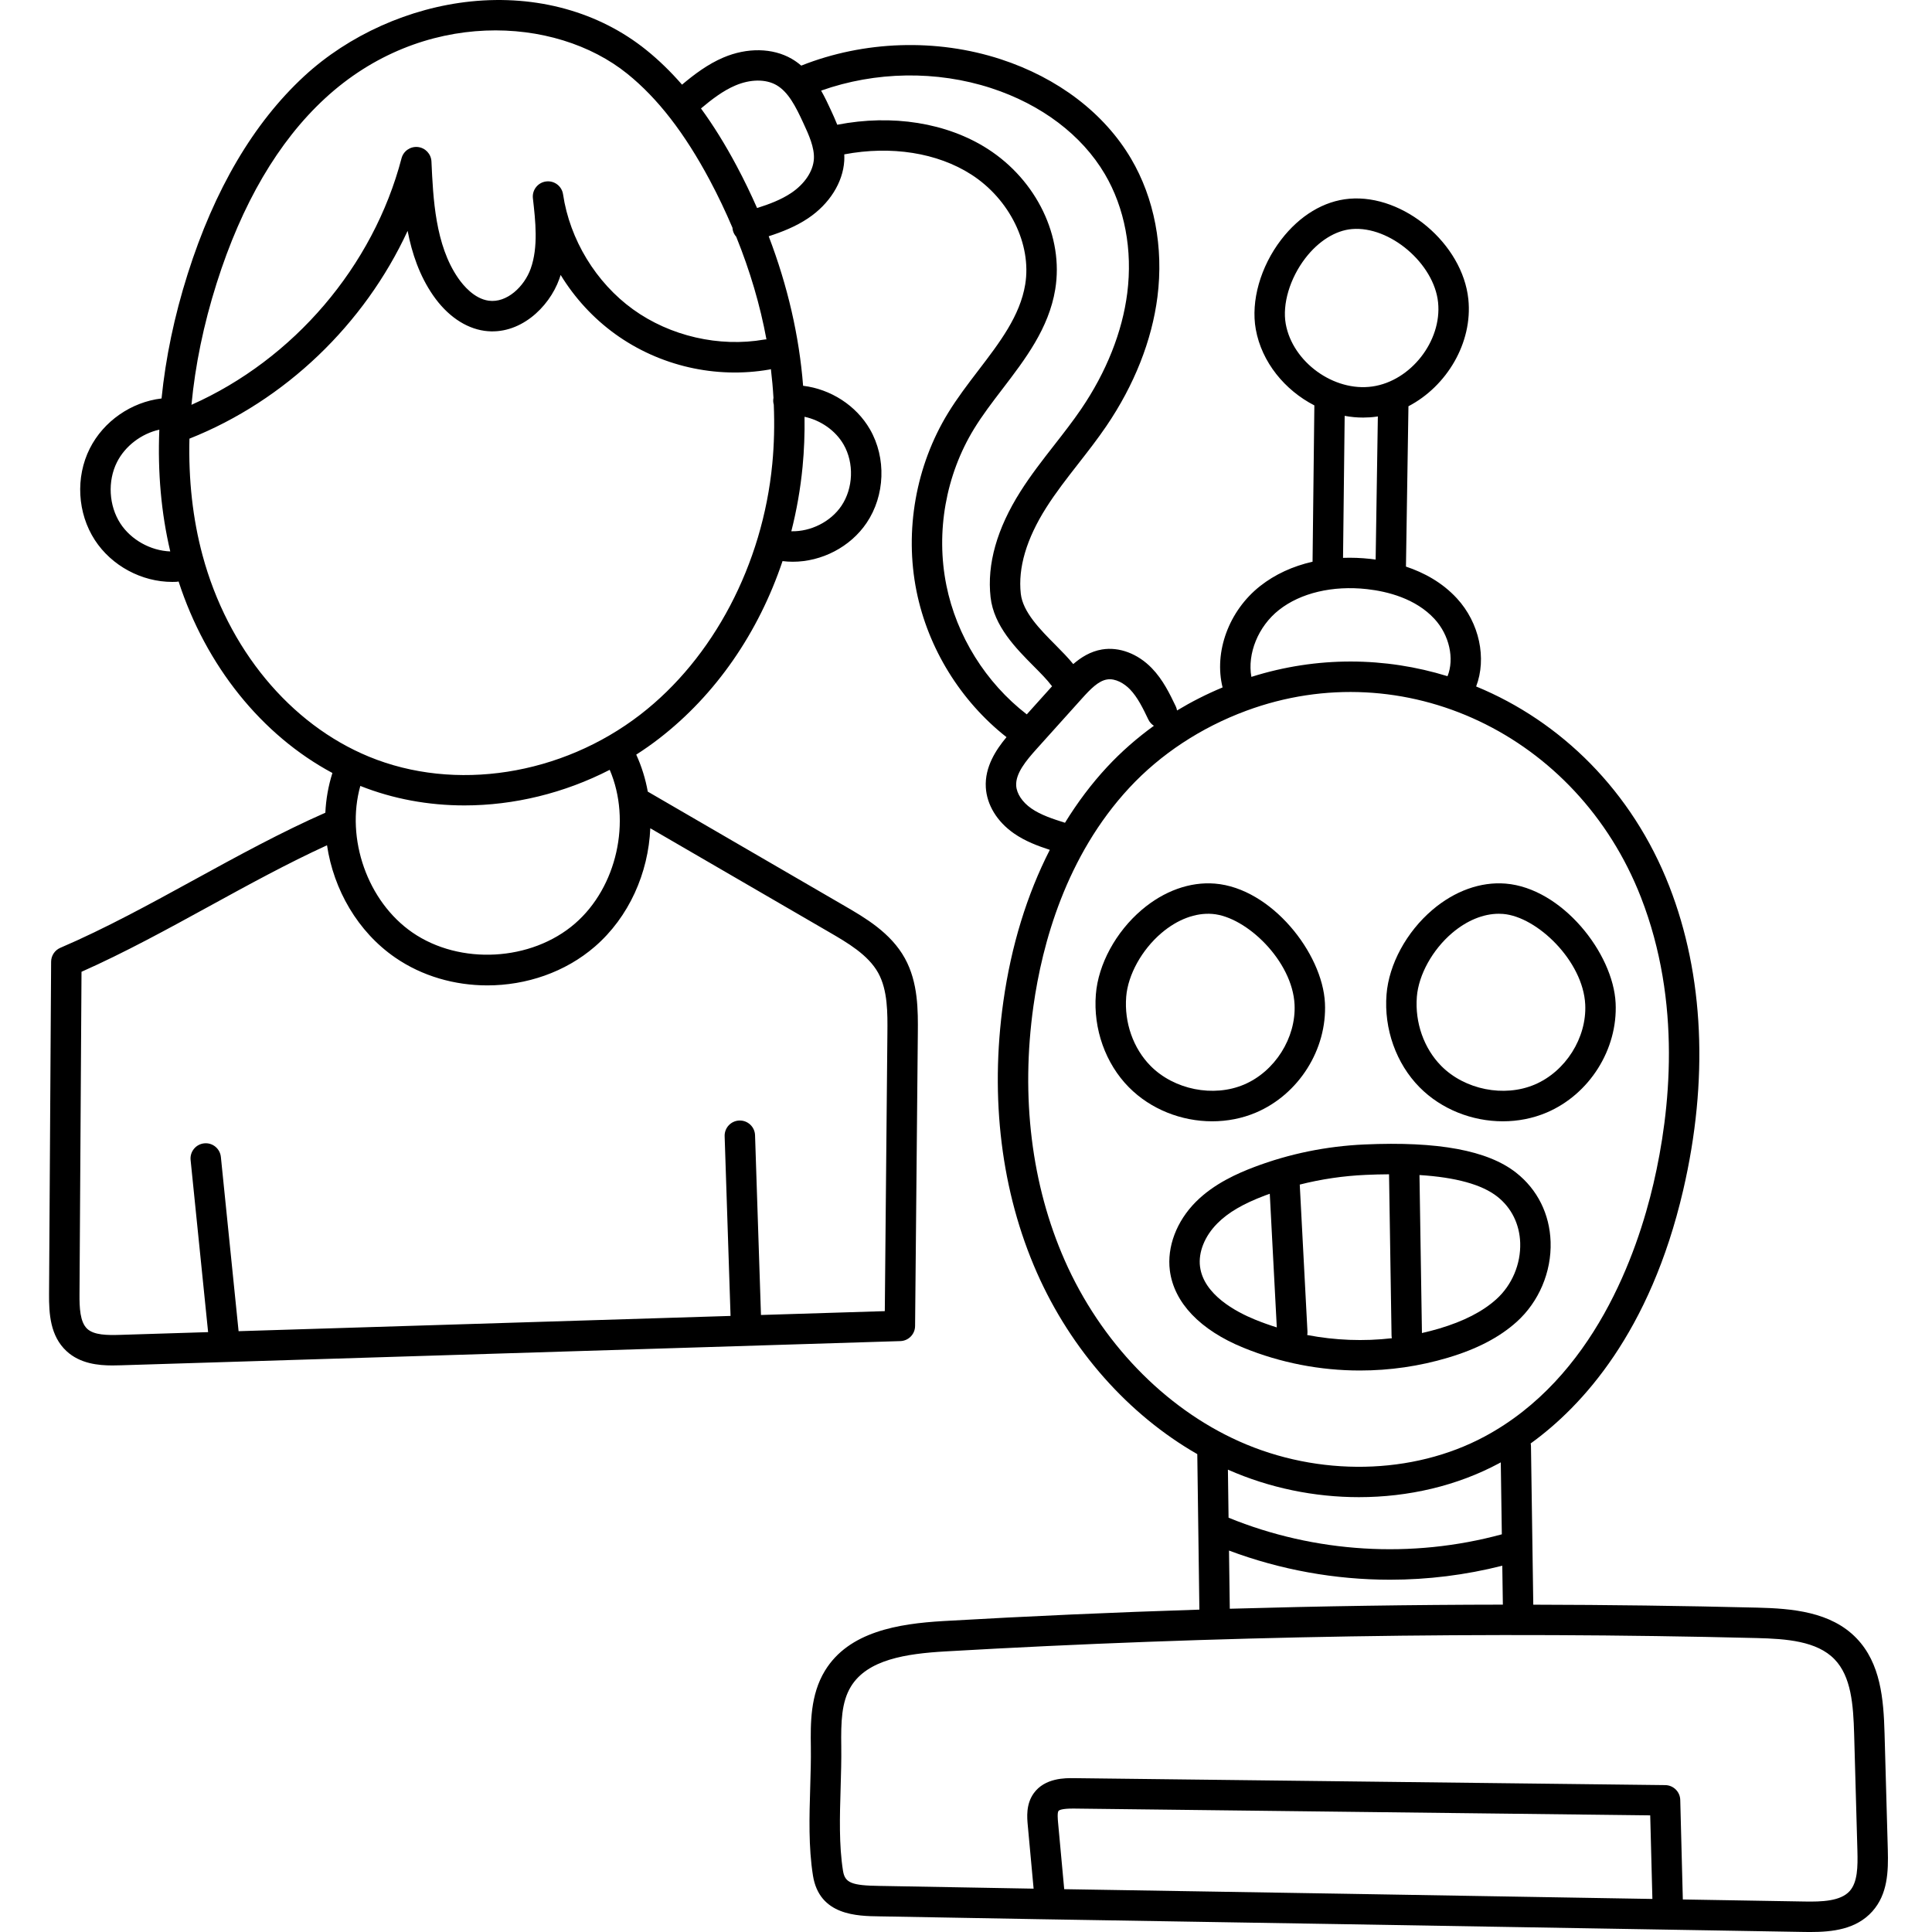 <svg height="511pt" viewBox="-12 0 511 512" width="511pt" xmlns="http://www.w3.org/2000/svg"><path d="m320.32 294.852c11.367-4.824 18.895-16.758 18.305-29.02-.633-13.242-14.215-30.457-29.16-31.668-6.605-.535-13.496 1.938-19.398 6.961-6.863 5.844-11.52 14.422-12.152 22.395-.727 9.145 2.551 18.348 8.762 24.629h.004c5.785 5.848 13.938 9.008 22.059 9.008 3.961 0 7.914-.75 11.582-2.305zm-34.367-30.691c.461-5.828 4.129-12.457 9.34-16.895 4.258-3.629 9.066-5.426 13.52-5.062 9.035.73 21.207 12.508 21.758 24.012.426 8.82-5.211 17.738-13.398 21.211-8.105 3.441-18.52 1.359-24.762-4.949-4.586-4.637-7-11.48-6.457-18.316zm0 0"/><path d="m363.707 288.148c5.789 5.848 13.938 9.008 22.062 9.008 3.961 0 7.914-.75 11.582-2.305 11.367-4.824 18.895-16.758 18.305-29.02-.633-13.242-14.215-30.453-29.16-31.668-6.605-.535-13.496 1.938-19.398 6.965-6.863 5.84-11.52 14.422-12.152 22.395-.727 9.141 2.551 18.348 8.762 24.625zm-.727-23.988c.465-5.828 4.129-12.457 9.34-16.895 3.902-3.32 8.258-5.109 12.387-5.109.383 0 .758.016 1.137.047 9.031.73 21.207 12.508 21.758 24.012.422 8.82-5.215 17.738-13.402 21.211-8.105 3.441-18.52 1.359-24.762-4.949-4.586-4.637-7-11.48-6.457-18.316zm0 0"/><path d="m347.902 363.199c7.867 0 15.742-1.129 23.344-3.402 7.684-2.293 13.625-5.395 18.168-9.477 5.906-5.309 9.277-13.242 9.012-21.223-.246-7.379-3.496-13.891-9.156-18.336-7.516-5.898-20.664-8.34-40.195-7.465-10.09.453-19.906 2.465-29.172 5.973-4.336 1.641-10.66 4.383-15.5 9.242-5.113 5.133-7.684 11.934-6.879 18.195 1.094 8.512 8.027 15.781 19.523 20.465 9.828 4.008 20.332 6.027 30.855 6.027zm42.465-33.836c.188 5.629-2.184 11.223-6.344 14.961-3.637 3.266-8.57 5.801-15.082 7.746-1.527.457-3.066.844-4.613 1.199l-.652-41.871c9.641.605 16.547 2.516 20.613 5.707 3.754 2.945 5.914 7.301 6.078 12.258zm-40.93-18.008c2.148-.098 4.195-.145 6.172-.156l.664 42.695c.004.258.035.508.086.75-7.473.859-15.047.566-22.434-.852.055-.301.082-.605.066-.922l-2.043-38.945c5.68-1.438 11.527-2.305 17.488-2.57zm-43.918 24.32c-.488-3.805 1.23-8.098 4.598-11.473 2.883-2.895 6.781-5.176 12.641-7.395.414-.156.832-.297 1.246-.445l1.859 35.414c-1.949-.609-3.875-1.297-5.773-2.07-5.031-2.051-13.613-6.602-14.57-14.031zm0 0"/><path d="m487.789 490.211-.863-30.852c-.254-9.113-1.039-18.566-7.43-25.203-6.789-7.055-17.133-7.891-26.293-8.117-19.73-.488-39.535-.742-59.367-.781l-.613-42.039c-.004-.234-.039-.465-.078-.691 13.711-9.906 31.668-29.527 40.402-67.055 6.789-29.176 5.523-57.051-3.672-80.617-9.824-25.188-28.723-43.695-51.18-52.934 2.832-7.438.891-16.852-5.109-23.359-3.918-4.25-8.777-6.836-13.492-8.41l.66-42.492c10.137-5.289 17.062-16.816 15.875-28.352-1.512-14.668-17.125-27.867-31.539-26.641-6.723.574-13.141 4.434-18.078 10.867-5.484 7.156-8.059 16.25-6.715 23.727 1.57 8.734 7.707 16.152 15.523 20.172l-.477 41.426c-5.238 1.188-9.969 3.355-13.895 6.453-8.34 6.578-12.273 17.52-9.949 26.863-4.199 1.746-8.234 3.793-12.074 6.109-.059-.359-.152-.719-.32-1.066-1.594-3.324-3.402-7.094-6.375-10.164-3.727-3.844-8.656-5.691-13.188-4.938-3.059.508-5.57 2.098-7.621 3.871-1.348-1.668-2.977-3.328-4.703-5.066-4.055-4.082-8.648-8.711-9.195-13.566-.77-6.879 1.496-14.555 6.734-22.816 2.543-4.016 5.449-7.734 8.52-11.672 2.488-3.188 5.059-6.48 7.406-9.93 7.406-10.879 12.094-22.734 13.555-34.281 1.66-13.133-.824-26.137-6.996-36.613-7.098-12.047-19.375-21.406-34.566-26.359-17.023-5.547-36.184-4.902-52.836 1.703-.785-.672-1.633-1.289-2.566-1.824-5.016-2.887-11.773-3.004-18.07-.32-4.172 1.777-7.75 4.496-10.957 7.188-3.016-3.461-6.156-6.508-9.445-9.16-12.539-10.113-29.066-14.688-46.539-12.887-16.238 1.68-32.324 8.891-44.125 19.781-13.414 12.383-23.812 30.035-30.91 52.469-3.543 11.191-5.836 22.242-6.914 32.961-8.012.941-15.379 6.031-19.016 13.258-3.832 7.609-3.301 17.141 1.348 24.281 4.441 6.816 12.395 11.078 20.512 11.078.383 0 .77-.008 1.152-.027.18-.012.352-.051.523-.082 7.262 22.371 22.031 40.707 40.762 50.746-1.09 3.426-1.703 6.969-1.875 10.531-11.594 5.098-23.254 11.473-34.547 17.664-11.723 6.426-23.84 13.066-35.68 18.133-1.473.633-2.434 2.078-2.445 3.684l-.547 88.082c-.031 5.207.297 11.098 4.629 15.117 3.578 3.32 8.434 3.797 12.145 3.797.832 0 1.605-.023 2.297-.043l206.531-6.41c2.164-.066 3.887-1.828 3.906-3.992l.727-77.512c.055-6.02.125-13.504-3.43-19.941-3.746-6.785-10.566-10.746-16.047-13.926l-52.086-30.246c-.609-3.371-1.625-6.668-3.059-9.805 2.066-1.324 4.09-2.738 6.047-4.254 15.039-11.617 26.359-28.082 32.723-47.031.898.109 1.801.172 2.703.172 7.668 0 15.262-3.902 19.574-10.293 4.898-7.25 5.258-17.211.891-24.793-3.668-6.367-10.465-10.68-17.719-11.547-1.027-13.148-4.09-26.477-9.117-39.625 3.523-1.141 7.156-2.566 10.438-4.766 5.652-3.785 9.234-9.477 9.582-15.219.035-.582.031-1.152.008-1.719 12.449-2.352 24.668-.43 33.656 5.344 10.164 6.527 16.043 18.508 14.293 29.133-1.375 8.328-6.734 15.344-12.414 22.77-2.758 3.609-5.609 7.34-8.031 11.297-8.539 13.957-11.586 31.16-8.363 47.199 3.055 15.176 11.691 29.137 23.852 38.703-2.738 3.281-5.793 7.852-5.484 13.297.262 4.645 2.98 9.098 7.453 12.211 3.004 2.09 6.367 3.336 9.508 4.359-6.047 11.832-10.234 25.398-12.32 40.238-3.605 25.613-.523 50.449 8.902 71.816 9.059 20.523 24.285 37.645 42.5 48.082l.555 41.211c-22.664.719-45.285 1.727-67.801 3.027-11.988.695-25.098 2.801-31.422 13.156-3.93 6.438-3.824 14.055-3.742 20.176.051 3.441-.055 6.977-.168 10.715-.234 7.785-.473 15.832.727 23.395 1.688 10.609 11.707 10.742 17.695 10.82l1.234.02c27.109.516 54.668.961 81.324 1.391 13.516.219 27.031.438 40.547.664l121.855 2.055c.535.008 1.078.016 1.629.016 5.863 0 12.184-.68 16.469-5.473 4.07-4.555 4.254-10.559 4.094-16.316zm-102.289-83.602c-23.875 6.496-49.504 4.949-72.418-4.402l-.172-12.738c10.996 4.867 22.945 7.293 34.723 7.293 13.102 0 25.988-3 37.109-8.957.156-.086.32-.176.48-.266zm-57.266-320.773c-.941-5.238 1.09-12.062 5.176-17.395 3.488-4.547 7.992-7.367 12.359-7.738 10.039-.859 21.777 9.137 22.836 19.43 1.055 10.23-7.258 20.855-17.441 22.293-10.18 1.445-21.113-6.469-22.93-16.59zm15.617 24.367c1.609.301 3.246.457 4.891.457 1.18 0 2.367-.082 3.551-.246.117-.02.234-.043.352-.062l-.586 37.938c-.477-.062-.941-.125-1.395-.176-2.469-.273-4.887-.359-7.246-.277zm-17.41 51.441c5.73-4.523 14.234-6.527 23.328-5.52 5.395.605 12.875 2.461 17.891 7.902 3.945 4.281 5.305 10.559 3.449 15.172-16.492-5.09-34.48-5.34-51.98.18-1.109-6.113 1.766-13.363 7.312-17.734zm-252.832-135.555c25.754-23.773 60.965-21.996 80.133-6.543 8.043 6.484 15.191 15.715 21.859 28.215 2.223 4.172 4.215 8.375 6.012 12.602.016.285.062.574.145.859.172.586.473 1.09.848 1.52 3.652 9.02 6.34 18.133 8.012 27.203-.199.004-.395.008-.594.043-11.945 2.082-24.941-.91-34.77-8.008-9.828-7.098-16.758-18.492-18.539-30.484-.32-2.176-2.32-3.688-4.508-3.406-2.184.285-3.73 2.27-3.484 4.453.688 6.055 1.465 12.914-.586 18.656-1.68 4.707-6.312 9.168-11.148 8.484-3.797-.535-6.691-3.984-8.078-5.992-6.062-8.77-6.625-21.043-7.074-30.902-.094-1.992-1.625-3.617-3.605-3.828-1.992-.203-3.82 1.062-4.324 2.992-7.508 28.684-28.613 53.297-55.668 65.328.98-10.434 3.199-21.238 6.672-32.215 6.672-21.078 16.324-37.559 28.699-48.977zm-54.207 112.641c-3.066-4.707-3.43-11.238-.902-16.254 2.164-4.305 6.496-7.559 11.223-8.613-.465 11.285.5 22.117 2.898 32.27-5.191-.188-10.387-3.055-13.219-7.402zm200.844 119.125c2.527 4.582 2.473 10.629 2.422 15.969l-.688 73.641-32.816 1.02-1.57-47.637c-.074-2.227-1.926-3.961-4.16-3.898-2.227.074-3.973 1.938-3.898 4.164l1.566 47.621-130.375 4.043-4.695-46.176c-.227-2.219-2.203-3.836-4.418-3.605-2.215.227-3.828 2.203-3.605 4.418l4.641 45.613-23.332.727c-3.41.105-6.902.07-8.703-1.602-1.934-1.797-2.07-5.668-2.047-9.16l.531-85.461c11.395-5.055 22.848-11.332 33.949-17.418 10.219-5.602 20.742-11.367 31.113-16.109 1.754 11.789 8.156 22.926 18.055 29.754 7.168 4.945 15.789 7.379 24.426 7.379 10.312 0 20.645-3.477 28.508-10.285 9.043-7.828 14.184-19.512 14.684-31.355l47.375 27.508c4.863 2.824 10.371 6.02 13.039 10.852zm-80.375-13.098c-11.562 10.012-30.484 11.051-43.078 2.367-11.938-8.238-17.715-24.895-13.805-38.844 8.703 3.461 18.078 5.164 27.582 5.164 13.105 0 26.438-3.23 38.512-9.434 5.793 13.527 1.922 31.105-9.211 40.746zm17.359-55.41c-20.93 16.164-49.16 20.559-71.926 11.188-20.957-8.621-37.453-28.582-44.133-53.391-2.598-9.637-3.738-20.023-3.469-30.895 25.398-10.082 46.379-30.336 57.82-55.066 1.148 5.953 3.141 11.867 6.754 17.094 3.688 5.336 8.516 8.672 13.586 9.391 9.246 1.305 17.137-6.117 19.867-13.758.125-.348.242-.699.348-1.047 3.715 6.082 8.617 11.438 14.453 15.656 11.727 8.465 26.625 11.895 40.875 9.41.137-.023.258-.07.391-.109.305 2.547.535 5.086.68 7.617-.059.312-.086.637-.066.973.023.285.074.559.148.824.219 5.289.105 10.535-.395 15.707-2.566 26.668-15.629 51.496-34.934 66.406zm53.832-71.539c2.816 4.891 2.578 11.574-.582 16.254-2.863 4.234-8.141 6.855-13.27 6.727 1.41-5.539 2.418-11.246 2.98-17.078.422-4.379.582-8.805.52-13.258 4.254.906 8.203 3.621 10.352 7.355zm-13.898-66.66c-2.66 1.781-5.809 2.969-9.031 3.984-1.652-3.746-3.445-7.469-5.418-11.164-3.023-5.676-6.164-10.73-9.449-15.23 2.863-2.406 5.84-4.691 9.098-6.078 3.984-1.699 8.055-1.738 10.895-.109 3.141 1.809 5.094 5.629 7.141 10.074 1.395 3.016 2.973 6.438 2.789 9.512-.199 3.246-2.449 6.613-6.023 9.012zm41.125 103.91c-2.828-14.07-.156-29.16 7.336-41.402 2.203-3.598 4.805-7.004 7.559-10.605 6.027-7.887 12.262-16.039 13.961-26.355 2.297-13.926-4.895-28.887-17.887-37.23-10.801-6.934-25.293-9.246-39.875-6.41-.535-1.352-1.117-2.633-1.66-3.809-.738-1.602-1.582-3.418-2.617-5.234 14.375-5.102 30.586-5.379 45.074-.66 13.32 4.344 24.016 12.434 30.117 22.785 5.27 8.945 7.379 20.137 5.941 31.512-1.301 10.285-5.527 20.922-12.219 30.754-2.199 3.23-4.691 6.422-7.098 9.504-3.059 3.918-6.219 7.969-8.977 12.316-6.246 9.852-8.914 19.281-7.934 28.031.855 7.648 6.75 13.582 11.488 18.352 1.816 1.828 3.531 3.559 4.641 5.055.055.07.125.121.18.188l-6.711 7.465c-10.875-8.398-18.613-20.777-21.32-34.254zm22.523 59.184c-2.395-1.664-3.891-3.926-4.012-6.047-.18-3.215 2.57-6.562 5.402-9.711l11.996-13.34c2.297-2.551 4.379-4.695 6.668-5.074 2.258-.371 4.617 1.094 6.07 2.594 2.062 2.129 3.504 5.133 4.898 8.039.336.699.852 1.246 1.461 1.637-4.512 3.262-8.676 6.914-12.395 10.914-4.141 4.453-7.863 9.414-11.168 14.789-3.156-1-6.398-2.043-8.922-3.801zm8.855 119.777c-8.82-19.992-11.688-43.312-8.293-67.441 2.305-16.379 8.586-39.711 25.434-57.836 8.27-8.902 18.977-15.949 30.961-20.383 41.809-15.465 87.75 6.246 104.594 49.426 10.863 27.848 7.805 56.621 3.328 75.859-4.277 18.375-15.781 51.52-44.758 67.051-19.062 10.219-43.992 10.707-65.059 1.27-19.84-8.883-36.68-26.359-46.207-47.945zm43.531 76.895c13.668 5.129 28.156 7.727 42.664 7.727 10 0 20.004-1.238 29.758-3.711l.152 10.316c-24.113.027-48.258.398-72.367 1.086zm-9.875 90.289c-11.141-.18-22.441-.363-33.797-.551l-1.629-17.66c-.062-.707-.238-2.582.105-3.059.148-.207.828-.664 4.035-.645l152.785 1.801.578 22.152-81.527-1.375c-13.516-.227-27.035-.445-40.551-.664zm174.359-.051c-2.418 2.703-7.434 2.852-11.953 2.77l-32.262-.543-.684-26.379c-.055-2.168-1.812-3.902-3.984-3.926l-156.668-1.844c-2.309-.027-7.742-.094-10.68 4.004-2.098 2.922-1.773 6.414-1.582 8.5l1.547 16.781c-13.137-.223-26.32-.453-39.395-.703l-1.285-.02c-7.578-.098-9.324-.812-9.836-4.023-1.082-6.816-.852-14.477-.629-21.887.105-3.66.223-7.449.172-11.066-.09-6.465.043-11.742 2.559-15.863 4.375-7.16 14.602-8.707 25.008-9.309 71.277-4.121 143.613-5.312 214.992-3.543 7.906.195 16.016.793 20.684 5.645 4.398 4.57 4.961 11.992 5.18 19.84l.863 30.852c.117 4.305.051 8.367-2.047 10.715zm0 0"/></svg>
